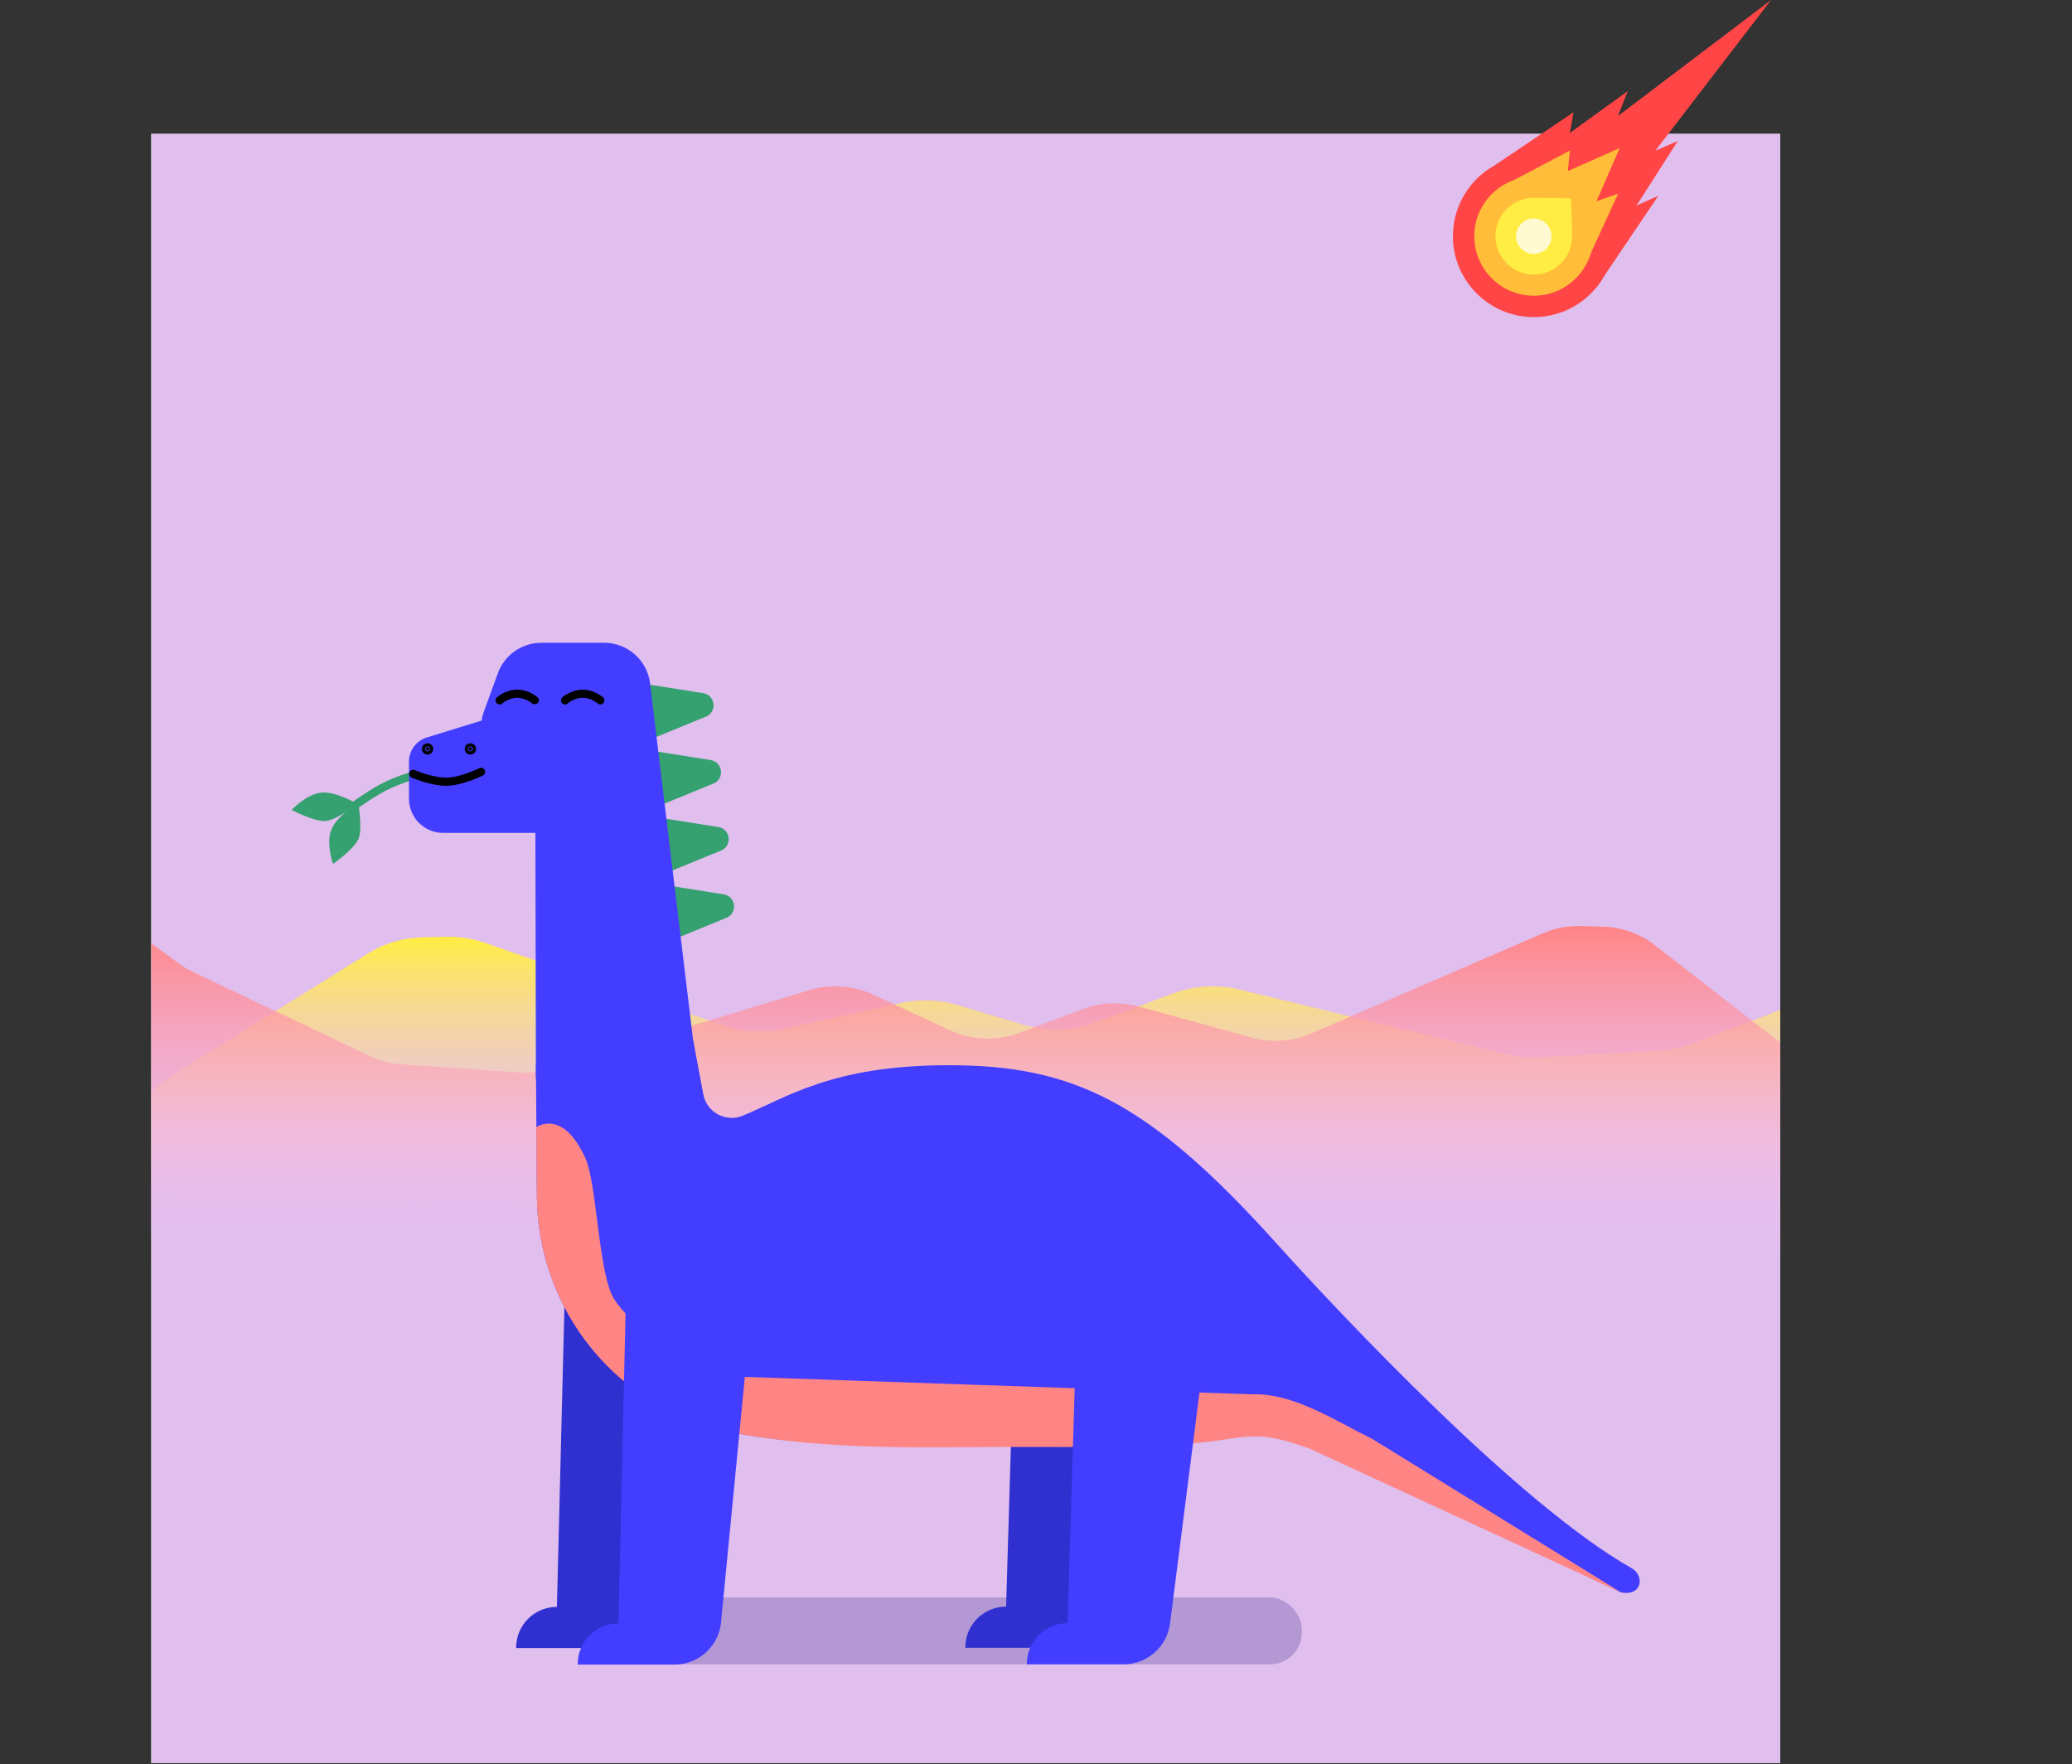 <?xml version="1.0" encoding="UTF-8"?>
<svg xmlns="http://www.w3.org/2000/svg" xmlns:xlink="http://www.w3.org/1999/xlink" viewBox="0 0 508.79 433.18">
  <rect x="0" y="0" width="508.79" height="433.18" fill="#333333" stroke="none"/>
  <defs>
    <style>
      .cls-1, .cls-2, .cls-3 {
        fill: none;
      }

      .cls-4 {
        fill: url(#linear-gradient);
      }

      .cls-5 {
        clip-path: url(#clippath);
      }

      .cls-6 {
        fill: #fffad2;
      }

      .cls-7 {
        fill: #ffed43;
      }

      .cls-8 {
        fill: #ffbd39;
      }

      .cls-9 {
        fill: #ff4545;
      }

      .cls-10 {
        fill: #ff8585;
      }

      .cls-11 {
        fill: #3030d1;
      }

      .cls-12 {
        fill: #cde8b3;
      }

      .cls-13 {
        fill: #e0beed;
      }

      .cls-14 {
        fill: #433eff;
      }

      .cls-15 {
        fill: #35a070;
      }

      .cls-16 {
        fill: #2b4239;
      }

      .cls-17 {
        fill: #000;
      }

      .cls-17, .cls-2 {
        stroke: #000;
      }

      .cls-17, .cls-2, .cls-3 {
        stroke-linecap: round;
        stroke-miterlimit: 10;
        stroke-width: 2px;
      }

      .cls-18 {
        clip-path: url(#clippath-1);
      }

      .cls-19 {
        clip-path: url(#clippath-2);
      }

      .cls-3 {
        stroke: #35a070;
      }

      .cls-20 {
        fill: #00006f;
        opacity: .2;
      }

      .cls-21 {
        fill: url(#linear-gradient-2);
      }
    </style>
    <clipPath id="clippath">
      <rect class="cls-1" x="37.14" y="33.18" width="400" height="400" transform="translate(474.28 466.36) rotate(-180)"/>
    </clipPath>
    <linearGradient id="linear-gradient" x1="204.45" y1="298.28" x2="204.45" y2="230" gradientTransform="translate(474.28) rotate(-180) scale(1 -1)" gradientUnits="userSpaceOnUse">
      <stop offset="0" stop-color="#fbc5ff" stop-opacity="0"/>
      <stop offset="1" stop-color="#ffed43"/>
    </linearGradient>
    <clipPath id="clippath-1">
      <rect class="cls-1" x="37.14" y="33.18" width="400" height="400"/>
    </clipPath>
    <linearGradient id="linear-gradient-2" x1="232.28" y1="310.28" x2="232.28" y2="227.33" gradientUnits="userSpaceOnUse">
      <stop offset="0" stop-color="#fbc5ff" stop-opacity="0"/>
      <stop offset="1" stop-color="#ff8585"/>
    </linearGradient>
    <clipPath id="clippath-2">
      <path class="cls-1" d="M171.68,255.61l3.48,20.33c.77,4.48,5.48,7.08,9.69,5.36,10.66-4.35,28.46-15.43,55.34-14.57,30.4,.97,41.7,3.48,73.14,38.41,29.44,32.72,39.28,61.19,86.24,79.85,3.04,1.21,1.7,5.95-1.58,5.95l-76.44-35.3c-8.29-2.93-11.92-3.72-20.59-2.26-12.86,2.17-33.8,1.86-54.91,1.86-16.38,0-42.65,1.06-66.51-3.59-27.65-5.39-47.52-29.76-47.72-57.92l-.23-32.45"/>
    </clipPath>
  </defs>
  <g id="BG_copy_4" data-name="BG copy 4">
    <rect class="cls-16" x="37.14" y="32.86" width="400" height="400"/>
  </g>
  <g id="BG_copy_3" data-name="BG copy 3">
    <rect class="cls-12" x="37.14" y="32.86" width="400" height="400"/>
  </g>
  <g id="BG_copy_6" data-name="BG copy 6">
    <rect class="cls-13" x="37.14" y="32.86" width="400" height="400"/>
  </g>
  <g id="Mountains2">
    <g class="cls-5">
      <path class="cls-4" d="M42.48,263.87l48.37-30.05c3.67-2.28,8.26-3.58,13.03-3.69l5.48-.13c3.32-.08,6.63,.43,9.65,1.47l58.54,20.25c4.71,1.63,10.05,1.92,15.02,.83l28.6-6.29c4.6-1.01,9.52-.84,13.97,.49l16.22,4.84c5.66,1.69,12.01,1.5,17.47-.53l19.39-7.21c5.01-1.87,10.8-2.19,16.13-.9l65.56,15.88c2.63,.64,5.4,.89,8.16,.74l29.11-1.6c2.83-.16,5.6-.73,8.13-1.7l44.78-17.02c1.24-.47,2.41-1.03,3.5-1.67l5.42-3.17c13.25-7.76,32.71-1.59,34.54,10.95l5.11,35.06c1.4,9.58-8.66,17.94-21.51,17.86l-434.97-2.69c-18.44-.11-28.11-16.47-15.86-26.81l3.8-3.21c.72-.61,1.51-1.18,2.35-1.7Z"/>
    </g>
  </g>
  <g id="Mountains1">
    <g class="cls-18">
      <path class="cls-21" d="M453.27,268.48l-47.02-36.5c-3.57-2.77-8.03-4.35-12.66-4.48l-5.33-.15c-3.23-.09-6.44,.52-9.38,1.79l-56.9,24.6c-4.58,1.98-9.77,2.34-14.6,1.01l-27.8-7.64c-4.47-1.23-9.25-1.02-13.58,.6l-15.77,5.89c-5.5,2.05-11.67,1.82-16.98-.65l-18.85-8.76c-4.87-2.27-10.5-2.66-15.68-1.09l-63.72,19.29c-2.56,.77-5.25,1.08-7.93,.89l-28.3-1.94c-2.75-.19-5.44-.89-7.91-2.06l-43.52-20.68c-1.2-.57-2.34-1.25-3.4-2.03l-5.27-3.85c-12.88-9.42-31.79-1.93-33.57,13.3L.13,288.58c-1.36,11.64,8.42,21.79,20.91,21.69l422.8-3.26c17.92-.14,27.33-20.01,15.41-32.57l-3.7-3.9c-.7-.74-1.47-1.43-2.28-2.07Z"/>
    </g>
  </g>
  <g id="Meteor">
    <g>
      <polyline class="cls-9" points="364.26 42.46 386.39 27.56 385.49 32.64 399.71 22.36 397.29 28.49 434.89 0 406.5 36.98 411.98 34.63 401.87 50.44 407.2 48.08 392.16 70.36 364.26 42.46"/>
      <circle class="cls-9" cx="376.63" cy="57.99" r="19.86"/>
      <polyline class="cls-8" points="368 46.2 385.48 36.96 384.99 42 397.73 36.34 392.04 49.38 397.36 47.53 389.05 65.54 368 46.2"/>
      <circle class="cls-8" cx="376.63" cy="57.99" r="14.61"/>
      <circle class="cls-7" cx="376.63" cy="57.99" r="9.43"/>
      <circle class="cls-6" cx="376.63" cy="57.99" r="4.35"/>
      <polygon class="cls-7" points="377.43 48.56 385.76 48.71 386.06 57.19 377.43 48.56"/>
    </g>
  </g>
  <g id="Leaf">
    <g>
      <path class="cls-3" d="M86.93,197.88s4.71-3.47,8.2-5.09c3.89-1.81,6.99-2.52,6.99-2.52"/>
      <path class="cls-15" d="M71.63,198.85s3.6-3.91,7.29-4.25,8.81,2.79,8.81,2.79c0,0-4.98,3.91-7.74,4.16-2.76,.25-8.36-2.7-8.36-2.7Z"/>
      <path class="cls-15" d="M81.78,212.08s-1.8-5-.39-8.43c1.41-3.43,6.55-6.52,6.55-6.52,0,0,1.16,6.22,.1,8.79s-6.27,6.16-6.27,6.16Z"/>
    </g>
  </g>
  <g id="Mane">
    <path class="cls-15" d="M158.27,167.9l14.4,2.28c3.01,.48,3.49,4.61,.67,5.76l-13.26,5.43-1.81-13.48Z"/>
    <path class="cls-15" d="M160.11,184.33l14.4,2.28c3.01,.48,3.49,4.61,.67,5.76l-13.26,5.43-1.81-13.48Z"/>
    <path class="cls-15" d="M161.99,200.77l14.4,2.28c3.01,.48,3.49,4.61,.67,5.76l-13.26,5.43-1.81-13.48Z"/>
    <path class="cls-15" d="M163.31,217.29l14.4,2.28c3.01,.48,3.49,4.61,.67,5.76l-13.26,5.43-1.81-13.48Z"/>
  </g>
  <g id="Neck">
    <path class="cls-14" d="M171.63,267.22l-12.03-99.67c-.81-5.59-5.6-9.74-11.24-9.74h-15.43c-4.78,0-9.05,2.99-10.68,7.48l-3.48,9.57c-1.01,2.79-.78,5.88,.63,8.49,.05,.09,.11,.17,.18,.24l10.48,10.48c.07,.07,.14,.16,.18,.25,.96,1.78,1.39,3.79,1.22,5.81l.13,62.44c-.5,6.05,3.96,10.97,10.02,10.97l21.18-.93c6.32,0,9.73,.86,8.83-5.4Z"/>
  </g>
  <g id="Shadow">
    <rect class="cls-20" x="145.87" y="392.2" width="173.79" height="16.41" rx="7.78" ry="7.78"/>
  </g>
  <g id="Back_legs" data-name="Back legs">
    <path class="cls-11" d="M138.86,310.41l-2.11,84.1h0c-5.53,0-10.01,4.48-10.01,10.01v.1h23.75c5.79,0,10.68-4.3,11.41-10.05l8.99-84.17h-32.03Z"/>
    <path class="cls-11" d="M249.16,324.05l-2.11,70.39h0c-5.53,0-10.01,4.48-10.01,10.01v.1h23.75c5.79,0,10.68-4.3,11.41-10.05l8.99-70.45h-32.03Z"/>
  </g>
  <g id="Body">
    <path class="cls-14" d="M170.26,255.61l2.42,12.95c.77,4.48,5.48,7.08,9.69,5.36,10.66-4.35,21.79-12.4,50.53-12.4,30.41,0,48.99,8.68,80.43,43.62,15.8,17.56,59.81,64.36,87.3,79.85,3.3,1.86,2.62,7.01-2.63,5.95l-84.33-39.96s-33.6,3.2-67.61,3.2c-16.38,0-42.65,2.11-66.51-2.54-27.65-5.39-47.52-29.76-47.72-57.92l-.23-32.45"/>
  </g>
  <g id="Belly">
    <g class="cls-19">
      <path class="cls-10" d="M131.7,276.73s6.5-4.69,12.06,7.65c2.85,6.32,3.18,28.28,6.97,34.42,4.62,7.48,14.77,12.08,18.91,14.89,4.29,2.92,9.39,4.4,14.57,4.4l122.78,4.22c.47,0,.93,0,1.4,0,9.97,.09,19.79,6.67,28.75,11.06l60.87,37.56-6.44,12.12-170.73-32.96-92.61-7.31-7.96-61.35,11.45-24.71Z"/>
    </g>
  </g>
  <g id="Legs">
    <path class="cls-14" d="M153.98,306.03l-2.11,92.54h0c-5.53,0-10.01,4.48-10.01,10.01v.1h23.75c5.79,0,10.68-4.3,11.41-10.05l8.99-92.61h-32.03Z"/>
    <path class="cls-14" d="M264.27,328.11l-2.11,70.39h0c-5.53,0-10.01,4.48-10.01,10.01v.1h23.75c5.79,0,10.68-4.3,11.41-10.05l8.99-70.45h-32.03Z"/>
  </g>
  <g id="Eyes2">
    <path class="cls-2" d="M138.75,171.95s1.86-1.64,4.34-1.64,4.32,1.64,4.32,1.64"/>
    <path class="cls-2" d="M122.68,171.95s1.86-1.64,4.34-1.64,4.32,1.64,4.32,1.64"/>
  </g>
  <g id="Nose">
    <path class="cls-14" d="M138.3,204.48h-29.5c-4.62,0-8.37-3.75-8.37-8.37v-9.12c0-2.85,1.94-5.34,4.71-6.03l32.45-10.01,.71,33.53Z"/>
  </g>
  <g id="Mouth2">
    <path class="cls-2" d="M101.46,189.99s4.4,1.93,8.1,1.93,8.58-2.43,8.58-2.43"/>
  </g>
  <g id="Nostrils">
    <circle class="cls-17" cx="104.98" cy="183.87" r=".4"/>
    <circle class="cls-17" cx="115.51" cy="183.87" r=".4"/>
  </g>
</svg>